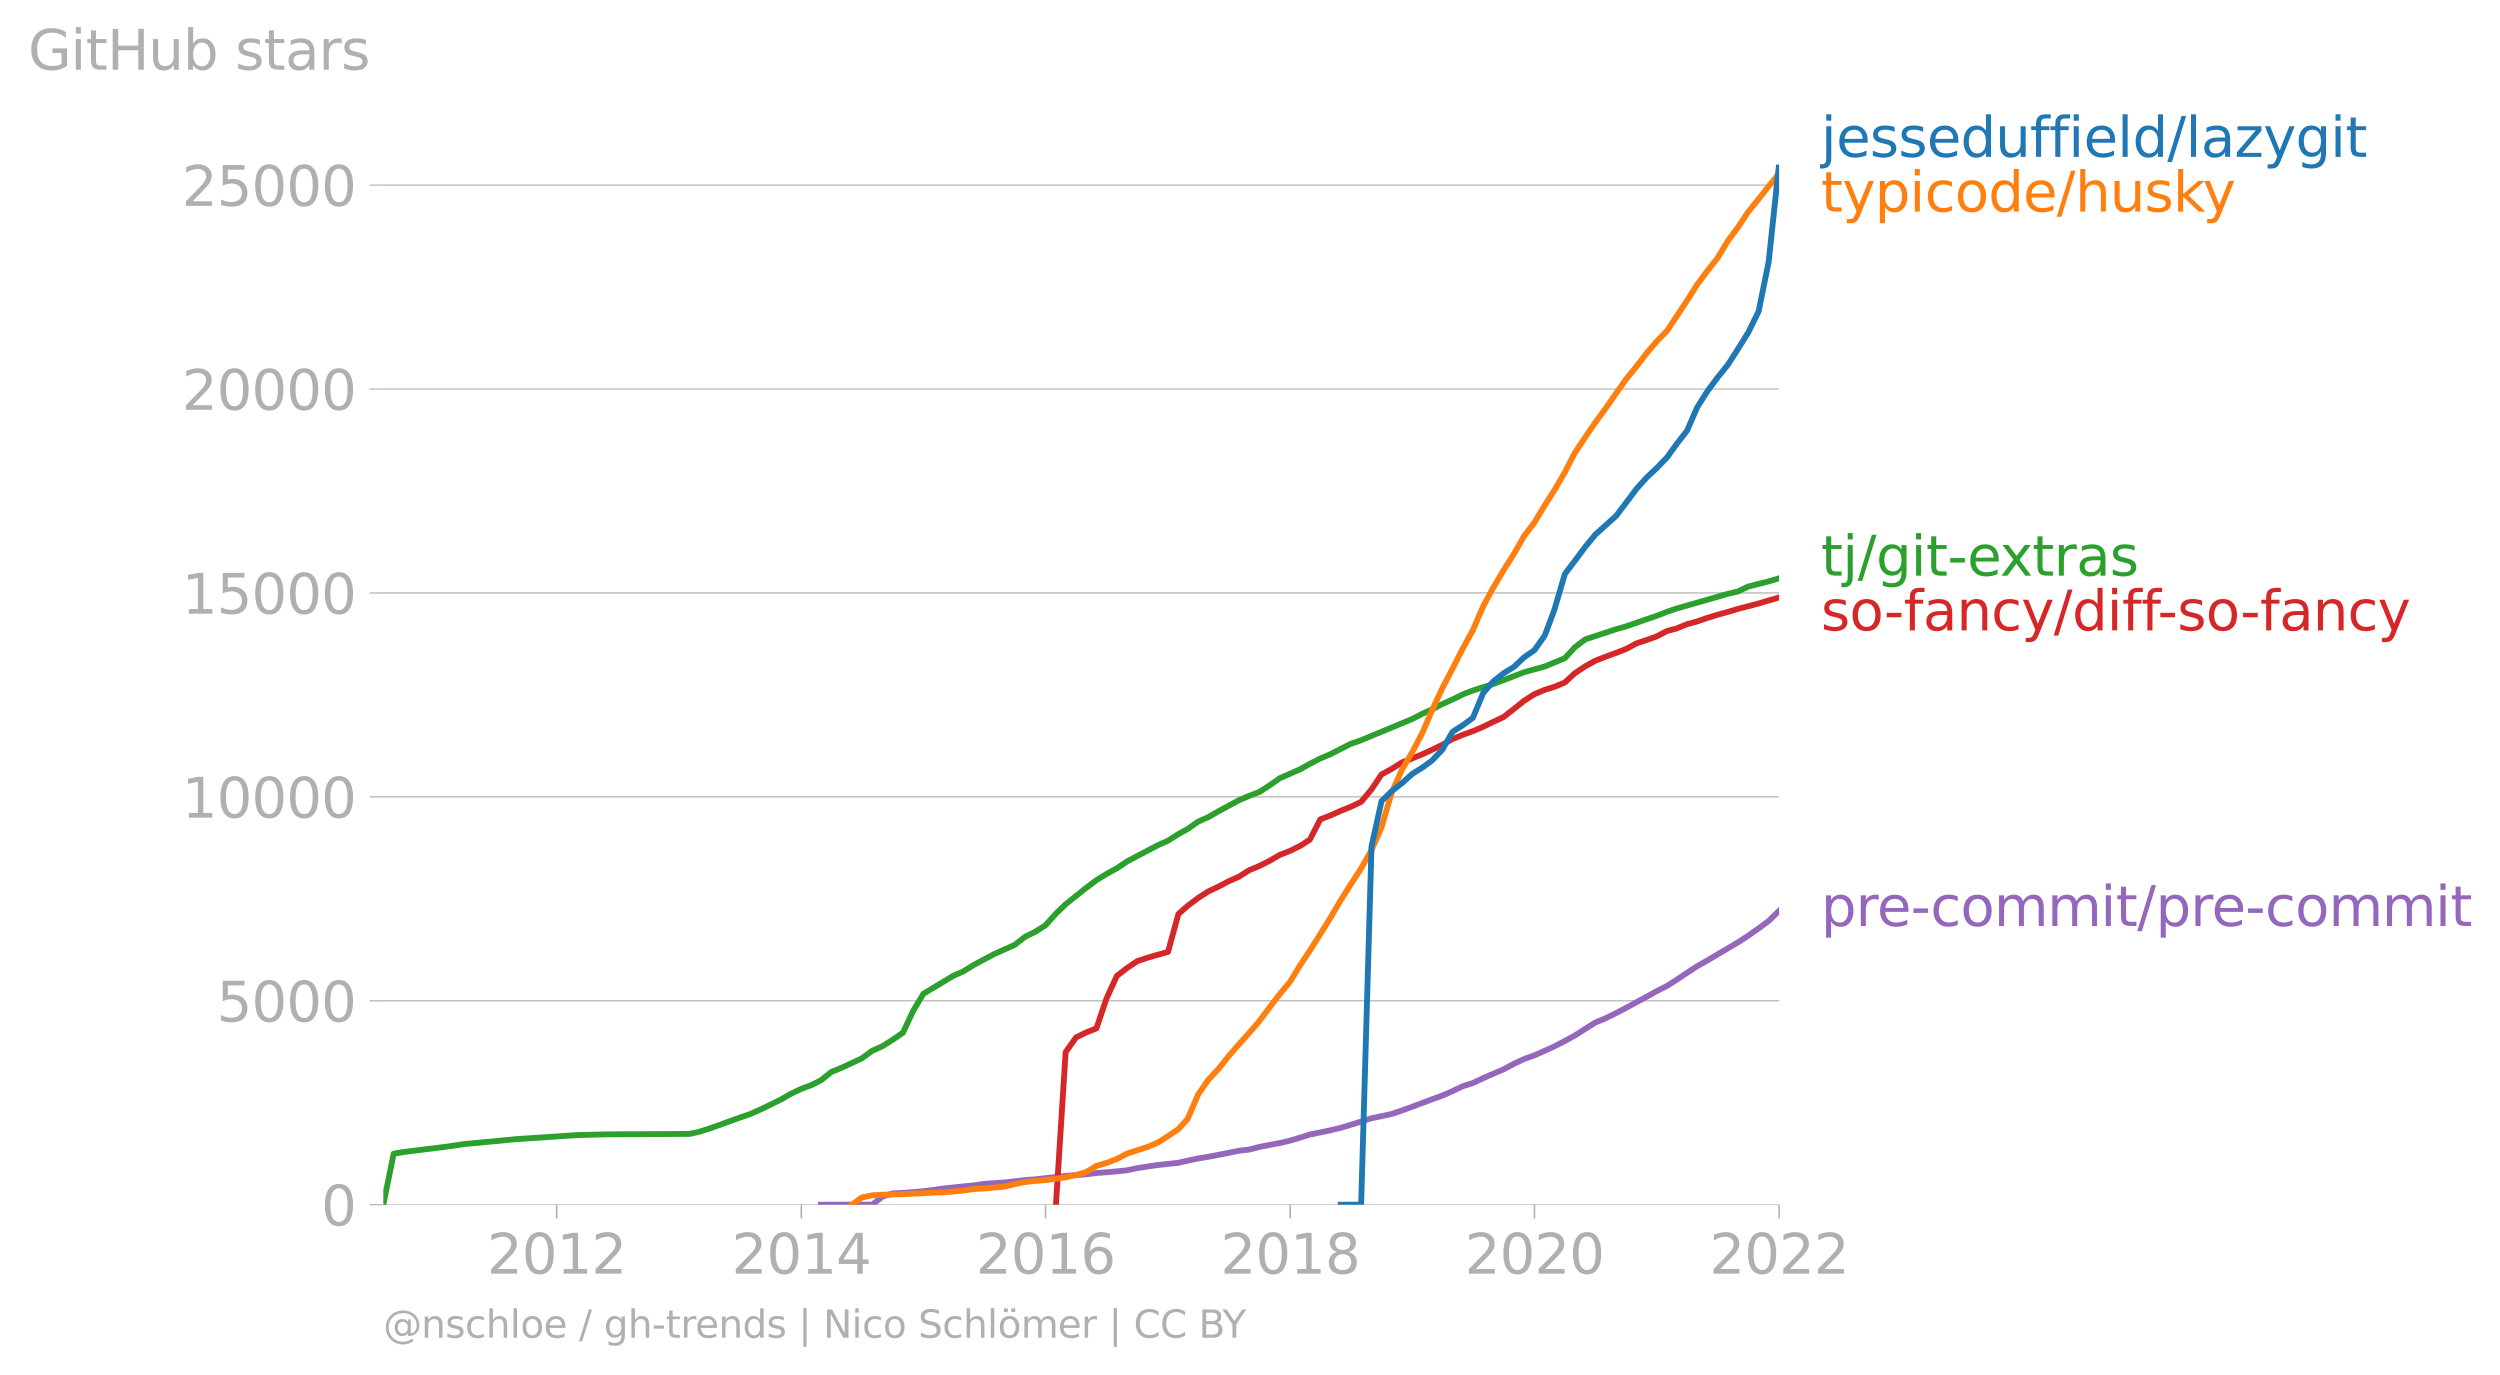 <svg xmlns:xlink="http://www.w3.org/1999/xlink" width="852.855" height="469.015" viewBox="0 0 639.641 351.761" xmlns="http://www.w3.org/2000/svg"><defs><style>*{stroke-linejoin:round;stroke-linecap:butt}</style></defs><g id="figure_1"><path d="M0 351.761h639.641V0H0v351.761z" style="fill:none" id="patch_1"/><g id="axes_1"><path d="M98.073 308.234h357.12V42.122H98.073v266.112z" style="fill:none" id="patch_2"/><g id="matplotlib.axis_1"><g id="xtick_1"><g id="line2d_1"><defs><path id="m0397c94da6" d="M0 0v3.5" style="stroke:#b0b0b0;stroke-width:.4"/></defs><use xlink:href="#m0397c94da6" x="142.424" y="308.234" style="fill:#b0b0b0;stroke:#b0b0b0;stroke-width:.4"/></g><g style="fill:#b0b0b0" transform="matrix(.14 0 0 -.14 124.61 325.872)" id="text_1"><defs><path id="DejaVuSans-32" d="M1228 531h2203V0H469v531q359 372 979 998 621 627 780 809 303 340 423 576 121 236 121 464 0 372-261 606-261 235-680 235-297 0-627-103-329-103-704-313v638q381 153 712 231 332 78 607 78 725 0 1156-363 431-362 431-968 0-288-108-546-107-257-392-607-78-91-497-524-418-433-1181-1211z" transform="scale(.016)"/><path id="DejaVuSans-30" d="M2034 4250q-487 0-733-480-245-479-245-1442 0-959 245-1439 246-480 733-480 491 0 736 480 246 480 246 1439 0 963-246 1442-245 480-736 480zm0 500q785 0 1199-621 414-620 414-1801 0-1178-414-1799Q2819-91 2034-91q-784 0-1198 620-414 621-414 1799 0 1181 414 1801 414 621 1198 621z" transform="scale(.016)"/><path id="DejaVuSans-31" d="M794 531h1031v3560L703 3866v575l1116 225h631V531h1031V0H794v531z" transform="scale(.016)"/></defs><use xlink:href="#DejaVuSans-32"/><use xlink:href="#DejaVuSans-30" x="63.623"/><use xlink:href="#DejaVuSans-31" x="127.246"/><use xlink:href="#DejaVuSans-32" x="190.869"/></g></g><g id="xtick_2"><use xlink:href="#m0397c94da6" x="205.012" y="308.234" style="fill:#b0b0b0;stroke:#b0b0b0;stroke-width:.4" id="line2d_2"/><g style="fill:#b0b0b0" transform="matrix(.14 0 0 -.14 187.197 325.872)" id="text_2"><defs><path id="DejaVuSans-34" d="M2419 4116 825 1625h1594v2491zm-166 550h794V1625h666v-525h-666V0h-628v1100H313v609l1940 2957z" transform="scale(.016)"/></defs><use xlink:href="#DejaVuSans-32"/><use xlink:href="#DejaVuSans-30" x="63.623"/><use xlink:href="#DejaVuSans-31" x="127.246"/><use xlink:href="#DejaVuSans-34" x="190.869"/></g></g><g id="xtick_3"><use xlink:href="#m0397c94da6" x="267.515" y="308.234" style="fill:#b0b0b0;stroke:#b0b0b0;stroke-width:.4" id="line2d_3"/><g style="fill:#b0b0b0" transform="matrix(.14 0 0 -.14 249.7 325.872)" id="text_3"><defs><path id="DejaVuSans-36" d="M2113 2584q-425 0-674-291-248-290-248-796 0-503 248-796 249-292 674-292t673 292q248 293 248 796 0 506-248 796-248 291-673 291zm1253 1979v-575q-238 112-480 171-242 60-480 60-625 0-955-422-329-422-376-1275 184 272 462 417 279 145 613 145 703 0 1111-427 408-426 408-1160 0-719-425-1154Q2819-91 2113-91q-810 0-1238 620-428 621-428 1799 0 1106 525 1764t1409 658q238 0 480-47t505-140z" transform="scale(.016)"/></defs><use xlink:href="#DejaVuSans-32"/><use xlink:href="#DejaVuSans-30" x="63.623"/><use xlink:href="#DejaVuSans-31" x="127.246"/><use xlink:href="#DejaVuSans-36" x="190.869"/></g></g><g id="xtick_4"><use xlink:href="#m0397c94da6" x="330.103" y="308.234" style="fill:#b0b0b0;stroke:#b0b0b0;stroke-width:.4" id="line2d_4"/><g style="fill:#b0b0b0" transform="matrix(.14 0 0 -.14 312.288 325.872)" id="text_4"><defs><path id="DejaVuSans-38" d="M2034 2216q-450 0-708-241-257-241-257-662 0-422 257-663 258-241 708-241t709 242q260 243 260 662 0 421-258 662-257 241-711 241zm-631 268q-406 100-633 378-226 279-226 679 0 559 398 884 399 325 1092 325 697 0 1094-325t397-884q0-400-227-679-226-278-629-378 456-106 710-416 255-309 255-755 0-679-414-1042Q2806-91 2034-91q-771 0-1186 362-414 363-414 1042 0 446 256 755 257 310 713 416zm-231 997q0-362 226-565 227-203 636-203 407 0 636 203 230 203 230 565 0 363-230 566-229 203-636 203-409 0-636-203-226-203-226-566z" transform="scale(.016)"/></defs><use xlink:href="#DejaVuSans-32"/><use xlink:href="#DejaVuSans-30" x="63.623"/><use xlink:href="#DejaVuSans-31" x="127.246"/><use xlink:href="#DejaVuSans-38" x="190.869"/></g></g><g id="xtick_5"><use xlink:href="#m0397c94da6" x="392.605" y="308.234" style="fill:#b0b0b0;stroke:#b0b0b0;stroke-width:.4" id="line2d_5"/><g style="fill:#b0b0b0" transform="matrix(.14 0 0 -.14 374.79 325.872)" id="text_5"><use xlink:href="#DejaVuSans-32"/><use xlink:href="#DejaVuSans-30" x="63.623"/><use xlink:href="#DejaVuSans-32" x="127.246"/><use xlink:href="#DejaVuSans-30" x="190.869"/></g></g><g id="xtick_6"><use xlink:href="#m0397c94da6" x="455.193" y="308.234" style="fill:#b0b0b0;stroke:#b0b0b0;stroke-width:.4" id="line2d_6"/><g style="fill:#b0b0b0" transform="matrix(.14 0 0 -.14 437.378 325.872)" id="text_6"><use xlink:href="#DejaVuSans-32"/><use xlink:href="#DejaVuSans-30" x="63.623"/><use xlink:href="#DejaVuSans-32" x="127.246"/><use xlink:href="#DejaVuSans-32" x="190.869"/></g></g></g><g id="matplotlib.axis_2"><g id="ytick_1"><path d="M98.073 308.234h357.12" clip-path="url(#p3347c98d6f)" style="fill:none;stroke:#b0b0b0;stroke-width:.3;stroke-linecap:square" id="line2d_7"/><g id="line2d_8"><defs><path id="m0e62ce23bb" d="M0 0h-3.5" style="stroke:#b0b0b0;stroke-width:.3"/></defs><use xlink:href="#m0e62ce23bb" x="98.073" y="308.234" style="fill:#b0b0b0;stroke:#b0b0b0;stroke-width:.3"/></g><use xlink:href="#DejaVuSans-30" style="fill:#b0b0b0" transform="matrix(.14 0 0 -.14 82.166 313.553)" id="text_7"/></g><g id="ytick_2"><path d="M98.073 256.06h357.12" clip-path="url(#p3347c98d6f)" style="fill:none;stroke:#b0b0b0;stroke-width:.3;stroke-linecap:square" id="line2d_9"/><use xlink:href="#m0e62ce23bb" x="98.073" y="256.06" style="fill:#b0b0b0;stroke:#b0b0b0;stroke-width:.3" id="line2d_10"/><g style="fill:#b0b0b0" transform="matrix(.14 0 0 -.14 55.443 261.378)" id="text_8"><defs><path id="DejaVuSans-35" d="M691 4666h2478v-532H1269V2991q137 47 274 70 138 23 276 23 781 0 1237-428 457-428 457-1159 0-753-469-1171Q2575-91 1722-91q-294 0-599 50Q819 9 494 109v635q281-153 581-228t634-75q541 0 856 284 316 284 316 772 0 487-316 771-315 285-856 285-253 0-505-56-251-56-513-175v2344z" transform="scale(.016)"/></defs><use xlink:href="#DejaVuSans-35"/><use xlink:href="#DejaVuSans-30" x="63.623"/><use xlink:href="#DejaVuSans-30" x="127.246"/><use xlink:href="#DejaVuSans-30" x="190.869"/></g></g><g id="ytick_3"><path d="M98.073 203.885h357.12" clip-path="url(#p3347c98d6f)" style="fill:none;stroke:#b0b0b0;stroke-width:.3;stroke-linecap:square" id="line2d_11"/><use xlink:href="#m0e62ce23bb" x="98.073" y="203.885" style="fill:#b0b0b0;stroke:#b0b0b0;stroke-width:.3" id="line2d_12"/><g style="fill:#b0b0b0" transform="matrix(.14 0 0 -.14 46.536 209.204)" id="text_9"><use xlink:href="#DejaVuSans-31"/><use xlink:href="#DejaVuSans-30" x="63.623"/><use xlink:href="#DejaVuSans-30" x="127.246"/><use xlink:href="#DejaVuSans-30" x="190.869"/><use xlink:href="#DejaVuSans-30" x="254.492"/></g></g><g id="ytick_4"><path d="M98.073 151.71h357.12" clip-path="url(#p3347c98d6f)" style="fill:none;stroke:#b0b0b0;stroke-width:.3;stroke-linecap:square" id="line2d_13"/><use xlink:href="#m0e62ce23bb" x="98.073" y="151.71" style="fill:#b0b0b0;stroke:#b0b0b0;stroke-width:.3" id="line2d_14"/><g style="fill:#b0b0b0" transform="matrix(.14 0 0 -.14 46.536 157.029)" id="text_10"><use xlink:href="#DejaVuSans-31"/><use xlink:href="#DejaVuSans-35" x="63.623"/><use xlink:href="#DejaVuSans-30" x="127.246"/><use xlink:href="#DejaVuSans-30" x="190.869"/><use xlink:href="#DejaVuSans-30" x="254.492"/></g></g><g id="ytick_5"><path d="M98.073 99.535h357.12" clip-path="url(#p3347c98d6f)" style="fill:none;stroke:#b0b0b0;stroke-width:.3;stroke-linecap:square" id="line2d_15"/><use xlink:href="#m0e62ce23bb" x="98.073" y="99.535" style="fill:#b0b0b0;stroke:#b0b0b0;stroke-width:.3" id="line2d_16"/><g style="fill:#b0b0b0" transform="matrix(.14 0 0 -.14 46.536 104.854)" id="text_11"><use xlink:href="#DejaVuSans-32"/><use xlink:href="#DejaVuSans-30" x="63.623"/><use xlink:href="#DejaVuSans-30" x="127.246"/><use xlink:href="#DejaVuSans-30" x="190.869"/><use xlink:href="#DejaVuSans-30" x="254.492"/></g></g><g id="ytick_6"><path d="M98.073 47.36h357.12" clip-path="url(#p3347c98d6f)" style="fill:none;stroke:#b0b0b0;stroke-width:.3;stroke-linecap:square" id="line2d_17"/><use xlink:href="#m0e62ce23bb" x="98.073" y="47.361" style="fill:#b0b0b0;stroke:#b0b0b0;stroke-width:.3" id="line2d_18"/><g style="fill:#b0b0b0" transform="matrix(.14 0 0 -.14 46.536 52.68)" id="text_12"><use xlink:href="#DejaVuSans-32"/><use xlink:href="#DejaVuSans-35" x="63.623"/><use xlink:href="#DejaVuSans-30" x="127.246"/><use xlink:href="#DejaVuSans-30" x="190.869"/><use xlink:href="#DejaVuSans-30" x="254.492"/></g></g><g style="fill:#b0b0b0" transform="matrix(.14 0 0 -.14 7.2 17.838)" id="text_13"><defs><path id="DejaVuSans-47" d="M3809 666v1253H2778v519h1656V434q-365-259-806-392-440-133-940-133-1094 0-1712 639-617 640-617 1780 0 1144 617 1783 618 639 1712 639 456 0 867-113 411-112 758-331v-672q-350 297-744 447t-828 150q-857 0-1287-478-429-478-429-1425 0-944 429-1422 430-478 1287-478 334 0 596 58 263 58 472 180z" transform="scale(.016)"/><path id="DejaVuSans-69" d="M603 3500h575V0H603v3500zm0 1363h575v-729H603v729z" transform="scale(.016)"/><path id="DejaVuSans-74" d="M1172 4494v-994h1184v-447H1172V1153q0-428 117-550t477-122h590V0h-590q-666 0-919 248-253 249-253 905v1900H172v447h422v994h578z" transform="scale(.016)"/><path id="DejaVuSans-48" d="M628 4666h631V2753h2294v1913h631V0h-631v2222H1259V0H628v4666z" transform="scale(.016)"/><path id="DejaVuSans-75" d="M544 1381v2119h575V1403q0-497 193-746 194-248 582-248 465 0 735 297 271 297 271 810v1984h575V0h-575v538q-209-319-486-474-276-155-642-155-603 0-916 375-312 375-312 1097zm1447 2203z" transform="scale(.016)"/><path id="DejaVuSans-62" d="M3116 1747q0 634-261 995t-717 361q-457 0-718-361t-261-995q0-634 261-995t718-361q456 0 717 361t261 995zM1159 2969q182 312 458 463 277 152 661 152 638 0 1036-506 399-506 399-1331T3314 415Q2916-91 2278-91q-384 0-661 152-276 152-458 464V0H581v4863h578V2969z" transform="scale(.016)"/><path id="DejaVuSans-73" d="M2834 3397v-544q-243 125-506 187-262 63-544 63-428 0-642-131t-214-394q0-200 153-314t616-217l197-44q612-131 870-370t258-667q0-488-386-773Q2250-91 1575-91q-281 0-586 55T347 128v594q319-166 628-249 309-82 613-82 406 0 624 139 219 139 219 392 0 234-158 359-157 125-692 241l-200 47q-534 112-772 345-237 233-237 639 0 494 350 762 350 269 994 269 318 0 599-47 282-46 519-140z" transform="scale(.016)"/><path id="DejaVuSans-61" d="M2194 1759q-697 0-966-159t-269-544q0-306 202-486 202-179 548-179 479 0 768 339t289 901v128h-572zm1147 238V0h-575v531q-197-318-491-470T1556-91q-537 0-855 302-317 302-317 808 0 590 395 890 396 300 1180 300h807v57q0 397-261 614t-733 217q-300 0-585-72-284-72-546-216v532q315 122 612 182 297 61 578 61 760 0 1135-394 375-393 375-1193z" transform="scale(.016)"/><path id="DejaVuSans-72" d="M2631 2963q-97 56-211 82-114 27-251 27-488 0-749-317t-261-911V0H581v3500h578v-544q182 319 472 473 291 155 707 155 59 0 131-8 72-7 159-23l3-590z" transform="scale(.016)"/></defs><use xlink:href="#DejaVuSans-47"/><use xlink:href="#DejaVuSans-69" x="77.49"/><use xlink:href="#DejaVuSans-74" x="105.273"/><use xlink:href="#DejaVuSans-48" x="144.482"/><use xlink:href="#DejaVuSans-75" x="219.678"/><use xlink:href="#DejaVuSans-62" x="283.057"/><use xlink:href="#DejaVuSans-20" x="346.533"/><use xlink:href="#DejaVuSans-73" x="378.32"/><use xlink:href="#DejaVuSans-74" x="430.42"/><use xlink:href="#DejaVuSans-61" x="469.629"/><use xlink:href="#DejaVuSans-72" x="530.908"/><use xlink:href="#DejaVuSans-73" x="572.021"/></g></g><path d="m210.064 308.234 2.654-.01h10.446l2.654-2.087 2.568-.793 2.655-.146 2.568-.188 2.654-.23 2.655-.334 2.397-.354 2.654-.272 2.569-.281 2.654-.25 2.569-.387 2.654-.188 2.654-.177 2.569-.292 2.654-.313 2.568-.188 2.655-.313 2.654-.272 2.483-.313 2.654-.188 2.569-.198 2.654-.344 2.568-.188 2.655-.23 2.654-.281 2.568-.543 2.655-.428 2.568-.365 2.654-.292 2.655-.282 2.397-.543 2.654-.573 2.569-.418 2.654-.511 2.569-.501 2.654-.543 2.654-.302 2.569-.668 2.654-.532 2.568-.47 2.655-.616 2.654-.803 2.397-.762 2.654-.532 2.569-.543 2.654-.626 2.569-.793 2.654-.814 2.654-.855 2.569-.532 2.654-.574 2.569-.877 2.654-.97 2.654-.992 2.397-.897 2.655-.96 2.568-1.127 2.654-1.273 2.569-.804 2.654-1.252 2.654-1.158 2.57-1.096 2.653-1.419 2.569-1.22 2.654-.93 2.654-1.179 2.483-1.137 2.654-1.367 2.57-1.409 2.653-1.69 2.569-1.618 2.654-1.095 2.654-1.315 2.569-1.346 2.654-1.44 2.569-1.378 2.654-1.481 2.654-1.336 2.397-1.534 2.655-1.784 2.568-1.67 2.654-1.503 2.57-1.534 2.653-1.554 2.655-1.566 2.568-1.67 2.654-1.878 2.569-1.888 2.654-2.588" clip-path="url(#p3347c98d6f)" style="fill:none;stroke:#9467bd;stroke-width:1.5;stroke-linecap:square" id="line2d_19"/><path d="m270.169 308.234 2.483-39.047 2.654-3.746 2.569-1.274 2.654-1.043 2.568-7.618 2.655-5.801 2.654-2.056 2.568-1.732 2.655-.887 2.568-.741 2.654-.751 2.655-9.674 2.397-2.128 2.654-1.983 2.569-1.67 2.654-1.241 2.569-1.367 2.654-1.169 2.654-1.68 2.569-1.064 2.654-1.336 2.568-1.492 2.655-1.044 2.654-1.315 2.397-1.554 2.654-5.176 2.569-.991 2.654-1.19 2.569-1.033 2.654-1.263 2.654-3.172 2.569-3.84 2.654-1.45 2.569-1.639 2.654-1.022 2.654-1.096 2.397-1.106 2.655-1.284 2.568-1.46 2.654-1.086 2.569-.928 2.654-1.138 2.654-1.283 2.57-1.21 2.653-2.067 2.569-2.066 2.654-1.701 2.654-1.127 2.483-.762 2.654-1.116 2.57-2.369 2.653-1.763 2.569-1.43 2.654-1.033 2.654-.96 2.569-1.002 2.654-1.43 2.569-.855 2.654-.96 2.654-1.378 2.397-.626 2.655-1.085 2.568-.71 2.654-.907 2.57-.793 2.653-.741 2.655-.793 2.568-.668 2.654-.7 2.569-.771 2.654-.762" clip-path="url(#p3347c98d6f)" style="fill:none;stroke:#d62728;stroke-width:1.5;stroke-linecap:square" id="line2d_20"/><path d="m98.073 308.234 2.654-13.064 2.569-.428 10.531-1.305 5.052-.73 13.1-1.242 15.582-1.043 7.877-.198 20.977-.105 2.398-.532 2.654-.824 7.791-2.807 2.654-.898 2.655-1.179 5.222-2.556 2.569-1.472 2.654-1.262 2.654-.992 2.398-1.21 2.654-2.119 2.569-1.053 5.222-2.432 2.655-1.93 2.654-1.19 2.568-1.628 2.655-1.815 2.568-5.51 2.654-4.445 7.706-4.633 2.569-1.117 2.654-1.649 5.223-2.775 5.223-2.348 2.654-2.066 2.568-1.263 2.655-1.67 2.654-2.974 2.483-2.4 5.223-4.174 2.654-1.993 2.568-1.575 2.655-1.461 2.654-1.785 7.791-4.1 2.654-1.18 2.655-1.69 2.397-1.325 2.654-1.858 2.569-1.137 2.654-1.524 5.223-2.817 2.654-1.138 2.569-.97 2.654-1.711 2.568-1.806 5.309-2.337 2.397-1.357 2.654-1.367 2.569-1.074 5.223-2.672 2.654-.918 13.1-5.447 2.654-1.367 2.397-1.075 2.655-1.377 2.568-1.138 2.654-1.325 2.569-1.002 5.308-1.68 7.792-2.984 5.308-1.482 5.137-2.118 2.57-2.797 2.653-2.014 7.877-2.598 2.569-.72 5.223-1.826 2.654-.887 2.654-1.054 2.397-.814 13.1-3.756 2.655-.616 2.568-1.252 5.223-1.315 2.654-.783h0" clip-path="url(#p3347c98d6f)" style="fill:none;stroke:#2ca02c;stroke-width:1.5;stroke-linecap:square" id="line2d_21"/><g style="fill:#1f77b4" transform="matrix(.14 0 0 -.14 465.907 40.138)" id="text_14"><defs><path id="DejaVuSans-6a" d="M603 3500h575V-63q0-668-255-968-254-300-820-300h-219v487H38q328 0 446 152Q603-541 603-63v3563zm0 1363h575v-729H603v729z" transform="scale(.016)"/><path id="DejaVuSans-65" d="M3597 1894v-281H953q38-594 358-905t892-311q331 0 642 81t618 244V178Q3153 47 2828-22t-659-69q-838 0-1327 487-489 488-489 1320 0 859 464 1363 464 505 1252 505 706 0 1117-455 411-454 411-1235zm-575 169q-6 471-264 752-258 282-683 282-481 0-770-272t-333-766l2050 4z" transform="scale(.016)"/><path id="DejaVuSans-64" d="M2906 2969v1894h575V0h-575v525q-181-312-458-464-276-152-664-152-634 0-1033 506-398 507-398 1332t398 1331q399 506 1033 506 388 0 664-152 277-151 458-463zM947 1747q0-634 261-995t717-361q456 0 718 361 263 361 263 995t-263 995q-262 361-718 361t-717-361q-261-361-261-995z" transform="scale(.016)"/><path id="DejaVuSans-66" d="M2375 4863v-479h-550q-309 0-430-125-120-125-120-450v-309h947v-447h-947V0H697v3053H147v447h550v244q0 584 272 851 272 268 862 268h544z" transform="scale(.016)"/><path id="DejaVuSans-6c" d="M603 4863h575V0H603v4863z" transform="scale(.016)"/><path id="DejaVuSans-2f" d="M1625 4666h531L531-594H0l1625 5260z" transform="scale(.016)"/><path id="DejaVuSans-7a" d="M353 3500h2731v-525L922 459h2162V0H275v525l2163 2516H353v459z" transform="scale(.016)"/><path id="DejaVuSans-79" d="M2059-325q-243-625-475-815-231-191-618-191H506v481h338q237 0 368 113 132 112 291 531l103 262L191 3500h609L1894 763l1094 2737h609L2059-325z" transform="scale(.016)"/><path id="DejaVuSans-67" d="M2906 1791q0 625-258 968-257 344-723 344-462 0-720-344-258-343-258-968 0-622 258-966t720-344q466 0 723 344 258 344 258 966zm575-1357q0-893-397-1329-396-436-1215-436-303 0-572 45t-522 139v559q253-137 500-202 247-66 503-66 566 0 847 295t281 892v285q-178-310-456-463T1784 0Q1141 0 747 490 353 981 353 1791q0 812 394 1302 394 491 1037 491 388 0 666-153t456-462v531h575V434z" transform="scale(.016)"/></defs><use xlink:href="#DejaVuSans-6a"/><use xlink:href="#DejaVuSans-65" x="27.783"/><use xlink:href="#DejaVuSans-73" x="89.307"/><use xlink:href="#DejaVuSans-73" x="141.406"/><use xlink:href="#DejaVuSans-65" x="193.506"/><use xlink:href="#DejaVuSans-64" x="255.029"/><use xlink:href="#DejaVuSans-75" x="318.506"/><use xlink:href="#DejaVuSans-66" x="381.885"/><use xlink:href="#DejaVuSans-66" x="417.09"/><use xlink:href="#DejaVuSans-69" x="452.295"/><use xlink:href="#DejaVuSans-65" x="480.078"/><use xlink:href="#DejaVuSans-6c" x="541.602"/><use xlink:href="#DejaVuSans-64" x="569.385"/><use xlink:href="#DejaVuSans-2f" x="632.861"/><use xlink:href="#DejaVuSans-6c" x="666.553"/><use xlink:href="#DejaVuSans-61" x="694.336"/><use xlink:href="#DejaVuSans-7a" x="755.615"/><use xlink:href="#DejaVuSans-79" x="808.105"/><use xlink:href="#DejaVuSans-67" x="867.285"/><use xlink:href="#DejaVuSans-69" x="930.762"/><use xlink:href="#DejaVuSans-74" x="958.545"/></g><g style="fill:#ff7f0e" transform="matrix(.14 0 0 -.14 465.907 54.138)" id="text_15"><defs><path id="DejaVuSans-70" d="M1159 525v-1856H581v4831h578v-531q182 312 458 463 277 152 661 152 638 0 1036-506 399-506 399-1331T3314 415Q2916-91 2278-91q-384 0-661 152-276 152-458 464zm1957 1222q0 634-261 995t-717 361q-457 0-718-361t-261-995q0-634 261-995t718-361q456 0 717 361t261 995z" transform="scale(.016)"/><path id="DejaVuSans-63" d="M3122 3366v-538q-244 135-489 202t-495 67q-560 0-870-355-309-354-309-995t309-996q310-354 870-354 250 0 495 67t489 202V134Q2881 22 2623-34q-257-57-548-57-791 0-1257 497-465 497-465 1341 0 856 470 1346 471 491 1290 491 265 0 518-55 253-54 491-163z" transform="scale(.016)"/><path id="DejaVuSans-6f" d="M1959 3097q-462 0-731-361t-269-989q0-628 267-989 268-361 733-361 460 0 728 362 269 363 269 988 0 622-269 986-268 364-728 364zm0 487q750 0 1178-488 429-487 429-1349 0-859-429-1349Q2709-91 1959-91q-753 0-1180 489-426 490-426 1349 0 862 426 1349 427 488 1180 488z" transform="scale(.016)"/><path id="DejaVuSans-68" d="M3513 2113V0h-575v2094q0 497-194 743-194 247-581 247-466 0-735-297-269-296-269-809V0H581v4863h578V2956q207 316 486 472 280 156 646 156 603 0 912-373 310-373 310-1098z" transform="scale(.016)"/><path id="DejaVuSans-6b" d="M581 4863h578V1991l1716 1509h734L1753 1863 3688 0h-750L1159 1709V0H581v4863z" transform="scale(.016)"/></defs><use xlink:href="#DejaVuSans-74"/><use xlink:href="#DejaVuSans-79" x="39.209"/><use xlink:href="#DejaVuSans-70" x="98.389"/><use xlink:href="#DejaVuSans-69" x="161.865"/><use xlink:href="#DejaVuSans-63" x="189.648"/><use xlink:href="#DejaVuSans-6f" x="244.629"/><use xlink:href="#DejaVuSans-64" x="305.811"/><use xlink:href="#DejaVuSans-65" x="369.287"/><use xlink:href="#DejaVuSans-2f" x="430.811"/><use xlink:href="#DejaVuSans-68" x="464.502"/><use xlink:href="#DejaVuSans-75" x="527.881"/><use xlink:href="#DejaVuSans-73" x="591.26"/><use xlink:href="#DejaVuSans-6b" x="643.359"/><use xlink:href="#DejaVuSans-79" x="697.645"/></g><g style="fill:#2ca02c" transform="matrix(.14 0 0 -.14 465.907 147.29)" id="text_16"><defs><path id="DejaVuSans-2d" d="M313 2009h1684v-512H313v512z" transform="scale(.016)"/><path id="DejaVuSans-78" d="M3513 3500 2247 1797 3578 0h-678L1881 1375 863 0H184l1360 1831L300 3500h678l928-1247 928 1247h679z" transform="scale(.016)"/></defs><use xlink:href="#DejaVuSans-74"/><use xlink:href="#DejaVuSans-6a" x="39.209"/><use xlink:href="#DejaVuSans-2f" x="66.992"/><use xlink:href="#DejaVuSans-67" x="100.684"/><use xlink:href="#DejaVuSans-69" x="164.16"/><use xlink:href="#DejaVuSans-74" x="191.943"/><use xlink:href="#DejaVuSans-2d" x="231.152"/><use xlink:href="#DejaVuSans-65" x="267.236"/><use xlink:href="#DejaVuSans-78" x="327.01"/><use xlink:href="#DejaVuSans-74" x="386.189"/><use xlink:href="#DejaVuSans-72" x="425.398"/><use xlink:href="#DejaVuSans-61" x="466.512"/><use xlink:href="#DejaVuSans-73" x="527.791"/></g><g style="fill:#d62728" transform="matrix(.14 0 0 -.14 465.907 161.29)" id="text_17"><defs><path id="DejaVuSans-6e" d="M3513 2113V0h-575v2094q0 497-194 743-194 247-581 247-466 0-735-297-269-296-269-809V0H581v3500h578v-544q207 316 486 472 280 156 646 156 603 0 912-373 310-373 310-1098z" transform="scale(.016)"/></defs><use xlink:href="#DejaVuSans-73"/><use xlink:href="#DejaVuSans-6f" x="52.1"/><use xlink:href="#DejaVuSans-2d" x="115.156"/><use xlink:href="#DejaVuSans-66" x="151.24"/><use xlink:href="#DejaVuSans-61" x="186.445"/><use xlink:href="#DejaVuSans-6e" x="247.725"/><use xlink:href="#DejaVuSans-63" x="311.104"/><use xlink:href="#DejaVuSans-79" x="366.084"/><use xlink:href="#DejaVuSans-2f" x="425.264"/><use xlink:href="#DejaVuSans-64" x="458.955"/><use xlink:href="#DejaVuSans-69" x="522.432"/><use xlink:href="#DejaVuSans-66" x="550.215"/><use xlink:href="#DejaVuSans-66" x="585.42"/><use xlink:href="#DejaVuSans-2d" x="615.125"/><use xlink:href="#DejaVuSans-73" x="651.209"/><use xlink:href="#DejaVuSans-6f" x="703.309"/><use xlink:href="#DejaVuSans-2d" x="766.365"/><use xlink:href="#DejaVuSans-66" x="802.449"/><use xlink:href="#DejaVuSans-61" x="837.654"/><use xlink:href="#DejaVuSans-6e" x="898.934"/><use xlink:href="#DejaVuSans-63" x="962.313"/><use xlink:href="#DejaVuSans-79" x="1017.293"/></g><g style="fill:#9467bd" transform="matrix(.14 0 0 -.14 465.907 236.924)" id="text_18"><defs><path id="DejaVuSans-6d" d="M3328 2828q216 388 516 572t706 184q547 0 844-383 297-382 297-1088V0h-578v2094q0 503-179 746-178 244-543 244-447 0-707-297-259-296-259-809V0h-578v2094q0 506-178 748t-550 242q-441 0-701-298-259-298-259-808V0H581v3500h578v-544q197 322 472 475t653 153q382 0 649-194 267-193 395-562z" transform="scale(.016)"/></defs><use xlink:href="#DejaVuSans-70"/><use xlink:href="#DejaVuSans-72" x="63.477"/><use xlink:href="#DejaVuSans-65" x="102.34"/><use xlink:href="#DejaVuSans-2d" x="163.863"/><use xlink:href="#DejaVuSans-63" x="199.947"/><use xlink:href="#DejaVuSans-6f" x="254.928"/><use xlink:href="#DejaVuSans-6d" x="316.109"/><use xlink:href="#DejaVuSans-6d" x="413.521"/><use xlink:href="#DejaVuSans-69" x="510.934"/><use xlink:href="#DejaVuSans-74" x="538.717"/><use xlink:href="#DejaVuSans-2f" x="577.926"/><use xlink:href="#DejaVuSans-70" x="611.617"/><use xlink:href="#DejaVuSans-72" x="675.094"/><use xlink:href="#DejaVuSans-65" x="713.957"/><use xlink:href="#DejaVuSans-2d" x="775.48"/><use xlink:href="#DejaVuSans-63" x="811.564"/><use xlink:href="#DejaVuSans-6f" x="866.545"/><use xlink:href="#DejaVuSans-6d" x="927.727"/><use xlink:href="#DejaVuSans-6d" x="1025.139"/><use xlink:href="#DejaVuSans-69" x="1122.551"/><use xlink:href="#DejaVuSans-74" x="1150.334"/></g><g style="fill:#b0b0b0" transform="matrix(.097 0 0 -.097 98.073 342.27)" id="text_19"><defs><path id="DejaVuSans-40" d="M2381 1678q0-447 222-702 222-254 610-254 384 0 604 256 221 256 221 700 0 438-225 695-225 258-607 258-378 0-602-256-223-256-223-697zm1703-934q-187-241-429-355t-564-114q-538 0-874 389t-336 1014q0 625 337 1015 338 391 873 391 322 0 565-117 244-117 428-354v409h447V722q457 69 714 417 258 349 258 902 0 334-99 628-98 294-298 544-325 409-792 626t-1017 217q-384 0-738-102-353-101-653-301-490-319-767-836-276-517-276-1120 0-497 179-932 180-434 521-765 328-325 759-495 431-171 922-171 403 0 792 136t714 389l281-347q-390-303-851-464t-936-161q-578 0-1091 205-512 205-912 595Q841 78 631 592q-209 514-209 1105 0 569 212 1084 213 516 607 907 403 396 931 607t1119 211q662 0 1229-272 568-271 952-771 234-307 357-666 124-359 124-744 0-822-497-1297T4084 263v481z" transform="scale(.016)"/><path id="DejaVuSans-7c" d="M1344 4891v-6400H813v6400h531z" transform="scale(.016)"/><path id="DejaVuSans-4e" d="M628 4666h850L3547 763v3903h612V0h-850L1241 3903V0H628v4666z" transform="scale(.016)"/><path id="DejaVuSans-53" d="M3425 4513v-616q-359 172-678 256-319 85-616 85-515 0-795-200t-280-569q0-310 186-468 186-157 705-254l381-78q706-135 1042-474t336-907q0-679-455-1029Q2797-91 1919-91q-331 0-705 75-373 75-773 222v650q384-215 753-325 369-109 725-109 540 0 834 212 294 213 294 607 0 343-211 537t-692 291l-385 75q-706 140-1022 440-315 300-315 835 0 619 436 975t1201 356q329 0 669-60 341-59 697-177z" transform="scale(.016)"/><path id="DejaVuSans-f6" d="M1959 3097q-462 0-731-361t-269-989q0-628 267-989 268-361 733-361 460 0 728 362 269 363 269 988 0 622-269 986-268 364-728 364zm0 487q750 0 1178-488 429-487 429-1349 0-859-429-1349Q2709-91 1959-91q-753 0-1180 489-426 490-426 1349 0 862 426 1349 427 488 1180 488zm295 1266h634v-631h-634v631zm-1222 0h634v-631h-634v631z" transform="scale(.016)"/><path id="DejaVuSans-43" d="M4122 4306v-665q-319 297-680 443-361 147-767 147-800 0-1225-489t-425-1414q0-922 425-1411t1225-489q406 0 767 147t680 444V359q-331-225-702-338-370-112-782-112-1060 0-1670 648-609 649-609 1771 0 1125 609 1773 610 649 1670 649 418 0 788-111 371-111 696-333z" transform="scale(.016)"/><path id="DejaVuSans-42" d="M1259 2228V519h1013q509 0 754 211 246 211 246 645 0 438-246 645-245 208-754 208H1259zm0 1919V2741h935q462 0 688 173 227 174 227 530 0 353-227 528-226 175-688 175h-935zm-631 519h1613q722 0 1112-300 391-300 391-853 0-429-200-682t-588-315q466-100 724-418 258-317 258-792 0-625-425-966Q3088 0 2303 0H628v4666z" transform="scale(.016)"/><path id="DejaVuSans-59" d="M-13 4666h679l1293-1919 1285 1919h678L2272 2222V0h-634v2222L-13 4666z" transform="scale(.016)"/></defs><use xlink:href="#DejaVuSans-40"/><use xlink:href="#DejaVuSans-6e" x="100"/><use xlink:href="#DejaVuSans-73" x="163.379"/><use xlink:href="#DejaVuSans-63" x="215.479"/><use xlink:href="#DejaVuSans-68" x="270.459"/><use xlink:href="#DejaVuSans-6c" x="333.838"/><use xlink:href="#DejaVuSans-6f" x="361.621"/><use xlink:href="#DejaVuSans-65" x="422.803"/><use xlink:href="#DejaVuSans-20" x="484.326"/><use xlink:href="#DejaVuSans-2f" x="516.113"/><use xlink:href="#DejaVuSans-20" x="549.805"/><use xlink:href="#DejaVuSans-67" x="581.592"/><use xlink:href="#DejaVuSans-68" x="645.068"/><use xlink:href="#DejaVuSans-2d" x="708.447"/><use xlink:href="#DejaVuSans-74" x="744.531"/><use xlink:href="#DejaVuSans-72" x="783.74"/><use xlink:href="#DejaVuSans-65" x="822.604"/><use xlink:href="#DejaVuSans-6e" x="884.127"/><use xlink:href="#DejaVuSans-64" x="947.506"/><use xlink:href="#DejaVuSans-73" x="1010.982"/><use xlink:href="#DejaVuSans-20" x="1063.082"/><use xlink:href="#DejaVuSans-7c" x="1094.869"/><use xlink:href="#DejaVuSans-20" x="1128.561"/><use xlink:href="#DejaVuSans-4e" x="1160.348"/><use xlink:href="#DejaVuSans-69" x="1235.152"/><use xlink:href="#DejaVuSans-63" x="1262.936"/><use xlink:href="#DejaVuSans-6f" x="1317.916"/><use xlink:href="#DejaVuSans-20" x="1379.098"/><use xlink:href="#DejaVuSans-53" x="1410.885"/><use xlink:href="#DejaVuSans-63" x="1474.361"/><use xlink:href="#DejaVuSans-68" x="1529.342"/><use xlink:href="#DejaVuSans-6c" x="1592.721"/><use xlink:href="#DejaVuSans-f6" x="1620.504"/><use xlink:href="#DejaVuSans-6d" x="1681.686"/><use xlink:href="#DejaVuSans-65" x="1779.098"/><use xlink:href="#DejaVuSans-72" x="1840.621"/><use xlink:href="#DejaVuSans-20" x="1881.734"/><use xlink:href="#DejaVuSans-7c" x="1913.521"/><use xlink:href="#DejaVuSans-20" x="1947.213"/><use xlink:href="#DejaVuSans-43" x="1979"/><use xlink:href="#DejaVuSans-43" x="2048.824"/><use xlink:href="#DejaVuSans-20" x="2118.648"/><use xlink:href="#DejaVuSans-42" x="2150.436"/><use xlink:href="#DejaVuSans-59" x="2213.539"/></g><path d="m217.94 308.234 2.57-1.847 2.654-.563 2.654-.146 2.568-.063 2.655-.073 2.568-.146 2.654-.094 2.655-.177 2.397-.063 2.654-.198 2.569-.25 2.654-.397 2.569-.136 2.654-.24 2.654-.24 2.569-.636 2.654-.553 2.568-.261 2.655-.209 2.654-.386 2.483-.313 2.654-.616 2.569-.73 2.654-1.586 2.568-.762 2.655-1.012 2.654-1.399 2.568-.834 2.655-.856 2.568-1.085 2.654-1.68 2.655-1.774 2.397-2.682 2.654-6.178 2.569-3.735 2.654-2.849 2.569-3.214 2.654-3.057 2.654-2.954 2.569-2.973 2.654-3.57 2.568-3.338 2.655-3.193 2.654-4.352 2.397-3.59 2.654-4.205 2.569-4.142 2.654-4.519 2.569-4.049 2.654-4.1 2.654-4.665 2.569-5.823 2.654-9.026 2.569-5.739 2.654-4.518 2.654-5.061 2.397-5.593 2.655-5.719 2.568-4.904 2.654-5.218 2.569-4.664 2.654-6.146 2.654-4.884 2.57-4.372 2.653-4.164 2.569-4.497 2.654-3.527 2.654-4.383 2.483-3.892 2.654-4.57 2.57-4.978 2.653-3.997 2.569-3.767 2.654-3.61 2.654-3.83 2.569-3.62 2.654-3.277 2.569-3.34 2.654-3.12 2.654-2.702 2.397-3.621 2.655-4.038 2.568-4.039 2.654-3.61 2.57-3.214 2.653-4.393 2.655-3.58 2.568-3.892 2.654-3.255 2.569-3.277 2.654-3.256" clip-path="url(#p3347c98d6f)" style="fill:none;stroke:#ff7f0e;stroke-width:1.5;stroke-linecap:square" id="line2d_22"/><path d="m343.031 308.234 2.569-.02h2.654l2.654-91.588 2.569-11.656 2.654-2.588 2.569-1.993 2.654-2.4 2.654-1.66 2.397-1.752 2.655-2.797 2.568-4.529 2.654-1.7 2.569-1.89 2.654-6.385 2.654-3.016 2.57-2.014 2.653-1.638 2.569-2.432 2.654-1.836 2.654-3.757 2.483-6.678 2.654-9.058 2.57-3.38 2.653-3.57 2.569-3.12 2.654-2.389 2.654-2.38 2.569-3.38 2.654-3.558 2.569-2.87 2.654-2.484 2.654-2.754 2.397-3.36 2.655-3.392 2.568-5.916 2.654-4.216 2.57-3.454 2.653-3.287 2.655-4.143 2.568-4.122 2.654-5.394 2.569-12.658 2.654-24.898" clip-path="url(#p3347c98d6f)" style="fill:none;stroke:#1f77b4;stroke-width:1.5;stroke-linecap:square" id="line2d_23"/></g></g><defs><clipPath id="p3347c98d6f"><path d="M98.073 42.122h357.12v266.112H98.073z"/></clipPath></defs></svg>